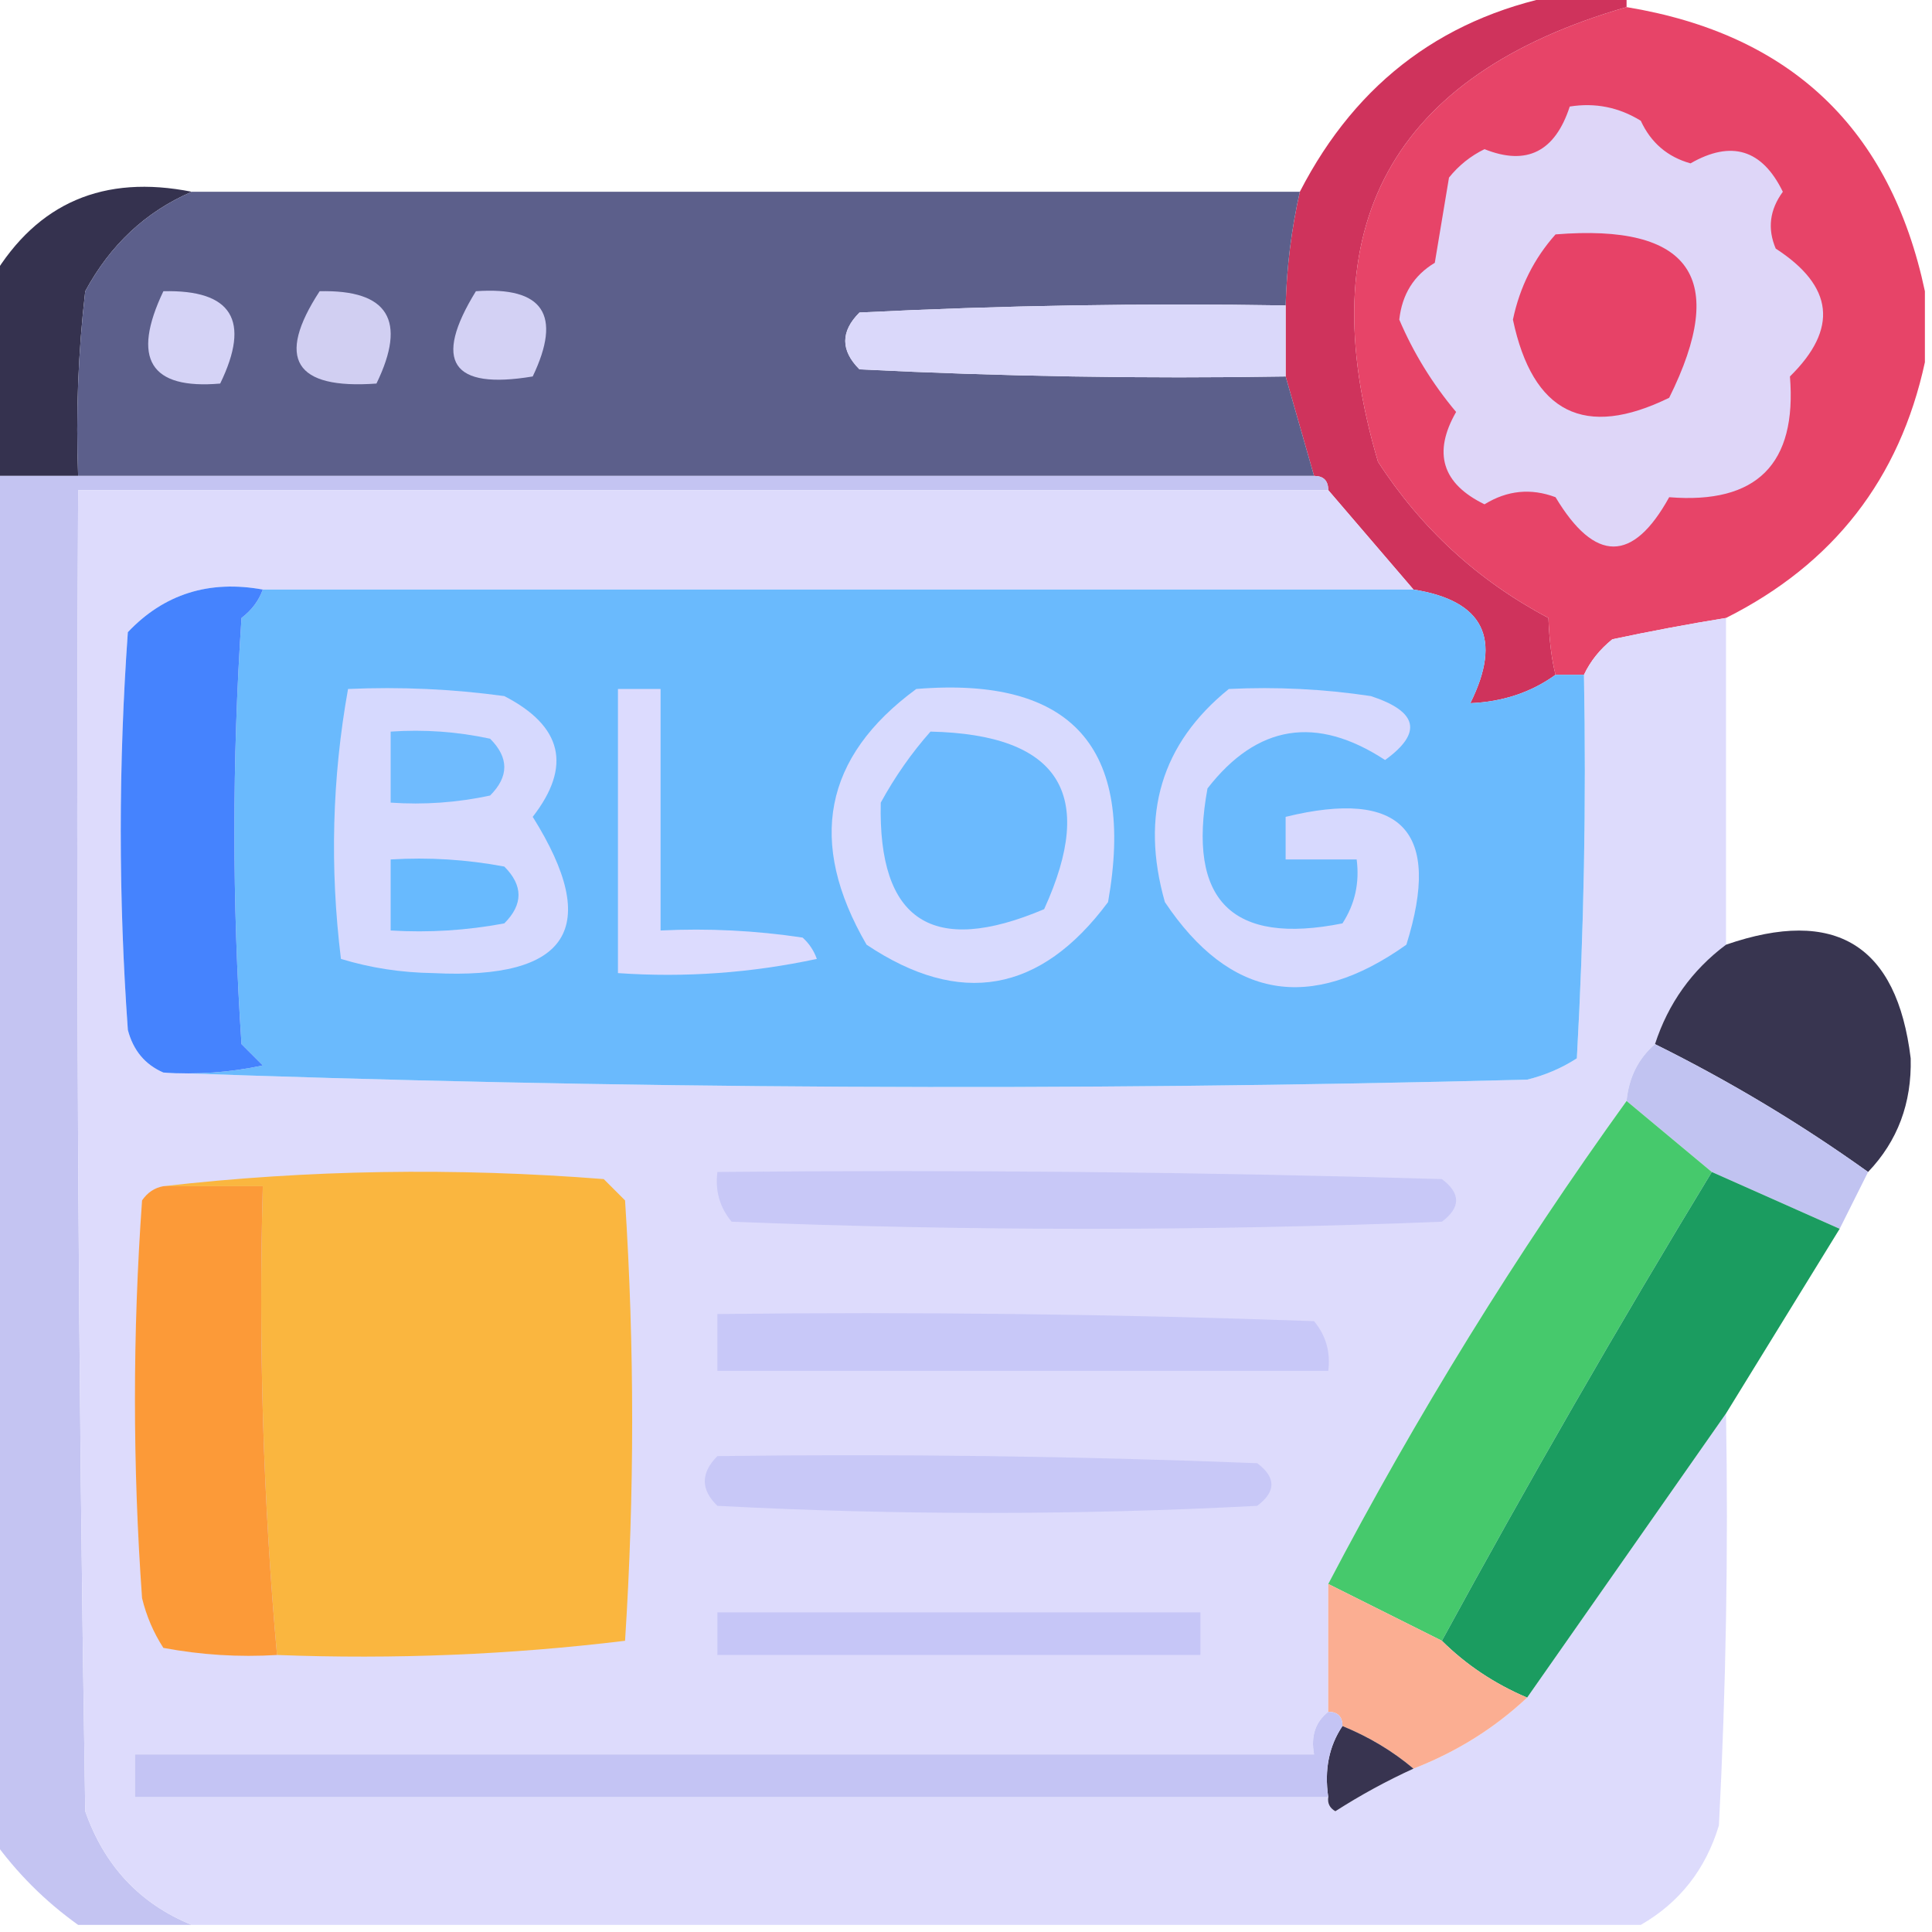 <?xml version="1.0" encoding="UTF-8"?>
<!DOCTYPE svg PUBLIC "-//W3C//DTD SVG 1.1//EN" "http://www.w3.org/Graphics/SVG/1.1/DTD/svg11.dtd">
<svg xmlns="http://www.w3.org/2000/svg" version="1.1" width="136px" height="136px" style="shape-rendering:geometricPrecision; text-rendering:geometricPrecision; image-rendering:optimizeQuality; fill-rule:evenodd; clip-rule:evenodd" xmlns:xlink="http://www.w3.org/1999/xlink">
<g><path style="opacity:0.958" fill="#cd2b56" d="M 110.5,-0.5 C 111.833,-0.5 113.167,-0.5 114.5,-0.5C 114.5,-0.167 114.5,0.167 114.5,0.5C 97.941,5.283 92.108,15.95 97,32.5C 100.049,37.216 104.049,40.882 109,43.5C 109.062,45.115 109.229,46.448 109.5,47.5C 107.786,48.738 105.786,49.405 103.5,49.5C 105.767,44.949 104.433,42.282 99.5,41.5C 97.5,39.167 95.5,36.833 93.5,34.5C 93.5,33.833 93.167,33.5 92.5,33.5C 91.833,31.167 91.167,28.833 90.5,26.5C 90.5,24.833 90.5,23.167 90.5,21.5C 90.575,18.794 90.908,16.127 91.5,13.5C 95.537,5.655 101.87,0.988 110.5,-0.5 Z"/></g>
<g><path style="opacity:0.972" fill="#e63f64" d="M 114.5,0.5 C 126.074,2.408 133.074,9.075 135.5,20.5C 135.5,22.167 135.5,23.833 135.5,25.5C 133.723,33.708 129.057,39.708 121.5,43.5C 118.834,43.933 116.168,44.433 113.5,45C 112.619,45.708 111.953,46.542 111.5,47.5C 110.833,47.5 110.167,47.5 109.5,47.5C 109.229,46.448 109.062,45.115 109,43.5C 104.049,40.882 100.049,37.216 97,32.5C 92.108,15.95 97.941,5.283 114.5,0.5 Z"/></g>
<g><path style="opacity:1" fill="#ded6f8" d="M 110.5,7.5 C 112.288,7.215 113.955,7.548 115.5,8.5C 116.212,10.046 117.378,11.046 119,11.5C 121.881,9.849 124.048,10.516 125.5,13.5C 124.572,14.768 124.405,16.101 125,17.5C 129.082,20.144 129.416,23.144 126,26.5C 126.5,32.667 123.667,35.5 117.5,35C 114.943,39.629 112.276,39.629 109.5,35C 107.765,34.349 106.098,34.515 104.5,35.5C 101.516,34.048 100.849,31.881 102.5,29C 100.833,27.013 99.5,24.846 98.5,22.5C 98.696,20.714 99.529,19.381 101,18.5C 101.333,16.5 101.667,14.5 102,12.5C 102.689,11.643 103.522,10.977 104.5,10.5C 107.463,11.686 109.463,10.686 110.5,7.5 Z"/></g>
<g><path style="opacity:0.973" fill="#312e4b" d="M 13.5,13.5 C 10.267,14.895 7.767,17.228 6,20.5C 5.501,24.821 5.334,29.154 5.5,33.5C 3.5,33.5 1.5,33.5 -0.5,33.5C -0.5,28.833 -0.5,24.167 -0.5,19.5C 2.643,14.268 7.31,12.268 13.5,13.5 Z"/></g>
<g><path style="opacity:1" fill="#5c5f8b" d="M 13.5,13.5 C 39.5,13.5 65.5,13.5 91.5,13.5C 90.908,16.127 90.575,18.794 90.5,21.5C 80.494,21.334 70.494,21.5 60.5,22C 59.167,23.333 59.167,24.667 60.5,26C 70.494,26.5 80.494,26.666 90.5,26.5C 91.167,28.833 91.833,31.167 92.5,33.5C 63.5,33.5 34.5,33.5 5.5,33.5C 5.334,29.154 5.501,24.821 6,20.5C 7.767,17.228 10.267,14.895 13.5,13.5 Z"/></g>
<g><path style="opacity:1" fill="#e74267" d="M 109.5,16.5 C 119.024,15.732 121.691,19.565 117.5,28C 111.557,30.911 107.89,29.078 106.5,22.5C 106.984,20.199 107.984,18.199 109.5,16.5 Z"/></g>
<g><path style="opacity:1" fill="#d5d3f6" d="M 11.5,20.5 C 16.328,20.385 17.661,22.552 15.5,27C 10.57,27.427 9.237,25.26 11.5,20.5 Z"/></g>
<g><path style="opacity:1" fill="#d1cff2" d="M 22.5,20.5 C 27.328,20.385 28.661,22.552 26.5,27C 20.738,27.418 19.404,25.251 22.5,20.5 Z"/></g>
<g><path style="opacity:1" fill="#d3d1f4" d="M 33.5,20.5 C 38.241,20.161 39.574,22.161 37.5,26.5C 31.787,27.452 30.454,25.452 33.5,20.5 Z"/></g>
<g><path style="opacity:0.999" fill="#dad8fa" d="M 90.5,21.5 C 90.5,23.167 90.5,24.833 90.5,26.5C 80.494,26.666 70.494,26.5 60.5,26C 59.167,24.667 59.167,23.333 60.5,22C 70.494,21.5 80.494,21.334 90.5,21.5 Z"/></g>
<g><path style="opacity:0.954" fill="#c2c2f2" d="M -0.5,33.5 C 1.5,33.5 3.5,33.5 5.5,33.5C 34.5,33.5 63.5,33.5 92.5,33.5C 93.167,33.5 93.5,33.833 93.5,34.5C 64.167,34.5 34.833,34.5 5.5,34.5C 5.333,65.502 5.5,96.502 6,127.5C 7.353,131.35 9.853,134.017 13.5,135.5C 10.833,135.5 8.167,135.5 5.5,135.5C 3.167,133.833 1.167,131.833 -0.5,129.5C -0.5,97.5 -0.5,65.5 -0.5,33.5 Z"/></g>
<g><path style="opacity:0.991" fill="#dddbfc" d="M 93.5,34.5 C 95.5,36.833 97.5,39.167 99.5,41.5C 72.5,41.5 45.5,41.5 18.5,41.5C 14.713,40.814 11.546,41.814 9,44.5C 8.333,53.833 8.333,63.167 9,72.5C 9.377,73.942 10.21,74.942 11.5,75.5C 43.331,76.664 75.331,76.831 107.5,76C 108.766,75.691 109.933,75.191 111,74.5C 111.5,65.506 111.666,56.506 111.5,47.5C 111.953,46.542 112.619,45.708 113.5,45C 116.168,44.433 118.834,43.933 121.5,43.5C 121.5,51.167 121.5,58.833 121.5,66.5C 119.1,68.296 117.433,70.63 116.5,73.5C 115.326,74.514 114.66,75.847 114.5,77.5C 106.715,88.299 99.715,99.632 93.5,111.5C 93.5,114.5 93.5,117.5 93.5,120.5C 92.596,121.209 92.263,122.209 92.5,123.5C 64.833,123.5 37.167,123.5 9.5,123.5C 9.5,124.5 9.5,125.5 9.5,126.5C 37.5,126.5 65.5,126.5 93.5,126.5C 93.435,126.938 93.601,127.272 94,127.5C 95.78,126.361 97.614,125.361 99.5,124.5C 102.54,123.32 105.206,121.653 107.5,119.5C 112.167,112.833 116.833,106.167 121.5,99.5C 121.666,109.172 121.5,118.839 121,128.5C 120.062,131.598 118.228,133.931 115.5,135.5C 81.5,135.5 47.5,135.5 13.5,135.5C 9.853,134.017 7.353,131.35 6,127.5C 5.5,96.502 5.333,65.502 5.5,34.5C 34.833,34.5 64.167,34.5 93.5,34.5 Z"/></g>
<g><path style="opacity:0.999" fill="#6abafd" d="M 18.5,41.5 C 45.5,41.5 72.5,41.5 99.5,41.5C 104.433,42.282 105.767,44.949 103.5,49.5C 105.786,49.405 107.786,48.738 109.5,47.5C 110.167,47.5 110.833,47.5 111.5,47.5C 111.666,56.506 111.5,65.506 111,74.5C 109.933,75.191 108.766,75.691 107.5,76C 75.331,76.831 43.331,76.664 11.5,75.5C 13.857,75.663 16.19,75.497 18.5,75C 18,74.5 17.5,74 17,73.5C 16.333,63.5 16.333,53.5 17,43.5C 17.717,42.956 18.217,42.289 18.5,41.5 Z"/></g>
<g><path style="opacity:1" fill="#4583fe" d="M 18.5,41.5 C 18.217,42.289 17.717,42.956 17,43.5C 16.333,53.5 16.333,63.5 17,73.5C 17.5,74 18,74.5 18.5,75C 16.19,75.497 13.857,75.663 11.5,75.5C 10.21,74.942 9.377,73.942 9,72.5C 8.333,63.167 8.333,53.833 9,44.5C 11.546,41.814 14.713,40.814 18.5,41.5 Z"/></g>
<g><path style="opacity:1" fill="#d6d9fe" d="M 24.5,48.5 C 28.182,48.335 31.848,48.501 35.5,49C 39.598,51.112 40.264,53.945 37.5,57.5C 42.395,65.315 40.062,68.982 30.5,68.5C 28.241,68.468 26.075,68.134 24,67.5C 23.21,61.085 23.377,54.752 24.5,48.5 Z"/></g>
<g><path style="opacity:1" fill="#dcdbfe" d="M 43.5,48.5 C 44.5,48.5 45.5,48.5 46.5,48.5C 46.5,54.167 46.5,59.833 46.5,65.5C 49.85,65.335 53.183,65.502 56.5,66C 56.957,66.414 57.291,66.914 57.5,67.5C 52.88,68.493 48.214,68.827 43.5,68.5C 43.5,61.833 43.5,55.167 43.5,48.5 Z"/></g>
<g><path style="opacity:1" fill="#d8dafe" d="M 64.5,48.5 C 75.431,47.601 79.931,52.601 78,63.5C 73.245,69.903 67.578,70.903 61,66.5C 56.81,59.284 57.977,53.284 64.5,48.5 Z"/></g>
<g><path style="opacity:1" fill="#d7d9fe" d="M 86.5,48.5 C 89.85,48.335 93.183,48.502 96.5,49C 99.817,50.085 100.151,51.585 97.5,53.5C 92.659,50.335 88.493,51.001 85,55.5C 83.553,63.386 86.72,66.553 94.5,65C 95.38,63.644 95.713,62.144 95.5,60.5C 93.833,60.5 92.167,60.5 90.5,60.5C 90.5,59.5 90.5,58.5 90.5,57.5C 98.672,55.505 101.506,58.505 99,66.5C 92.225,71.316 86.559,70.316 82,63.5C 80.254,57.342 81.754,52.342 86.5,48.5 Z"/></g>
<g><path style="opacity:1" fill="#6bbafe" d="M 65.5,51.5 C 74.549,51.701 77.215,55.868 73.5,64C 65.638,67.331 61.805,64.831 62,56.5C 62.997,54.677 64.164,53.01 65.5,51.5 Z"/></g>
<g><path style="opacity:1" fill="#6fbbfe" d="M 27.5,51.5 C 29.857,51.337 32.19,51.503 34.5,52C 35.833,53.333 35.833,54.667 34.5,56C 32.19,56.497 29.857,56.663 27.5,56.5C 27.5,54.833 27.5,53.167 27.5,51.5 Z"/></g>
<g><path style="opacity:1" fill="#68bafe" d="M 27.5,60.5 C 30.187,60.336 32.854,60.503 35.5,61C 36.833,62.333 36.833,63.667 35.5,65C 32.854,65.497 30.187,65.664 27.5,65.5C 27.5,63.833 27.5,62.167 27.5,60.5 Z"/></g>
<g><path style="opacity:0.967" fill="#322f4b" d="M 131.5,82.5 C 126.767,79.11 121.767,76.11 116.5,73.5C 117.433,70.63 119.1,68.296 121.5,66.5C 129.197,63.844 133.53,66.511 134.5,74.5C 134.579,77.658 133.579,80.325 131.5,82.5 Z"/></g>
<g><path style="opacity:0.978" fill="#c0c2f1" d="M 116.5,73.5 C 121.767,76.11 126.767,79.11 131.5,82.5C 130.833,83.833 130.167,85.167 129.5,86.5C 126.5,85.167 123.5,83.833 120.5,82.5C 118.5,80.833 116.5,79.167 114.5,77.5C 114.66,75.847 115.326,74.514 116.5,73.5 Z"/></g>
<g><path style="opacity:0.997" fill="#46c96c" d="M 114.5,77.5 C 116.5,79.167 118.5,80.833 120.5,82.5C 113.914,93.337 107.581,104.337 101.5,115.5C 98.86,114.18 96.193,112.847 93.5,111.5C 99.715,99.632 106.715,88.299 114.5,77.5 Z"/></g>
<g><path style="opacity:1" fill="#fab63f" d="M 11.5,83.5 C 21.658,82.341 31.992,82.175 42.5,83C 43,83.5 43.5,84 44,84.5C 44.667,94.833 44.667,105.167 44,115.5C 35.919,116.482 27.752,116.816 19.5,116.5C 18.523,105.581 18.19,94.581 18.5,83.5C 16.167,83.5 13.833,83.5 11.5,83.5 Z"/></g>
<g><path style="opacity:1" fill="#c8c8f7" d="M 50.5,82.5 C 67.503,82.333 84.503,82.5 101.5,83C 102.833,84 102.833,85 101.5,86C 84.833,86.667 68.167,86.667 51.5,86C 50.663,84.989 50.33,83.822 50.5,82.5 Z"/></g>
<g><path style="opacity:1" fill="#fc9a38" d="M 11.5,83.5 C 13.833,83.5 16.167,83.5 18.5,83.5C 18.19,94.581 18.523,105.581 19.5,116.5C 16.813,116.664 14.146,116.497 11.5,116C 10.809,114.933 10.309,113.766 10,112.5C 9.333,103.167 9.333,93.833 10,84.5C 10.383,83.944 10.883,83.611 11.5,83.5 Z"/></g>
<g><path style="opacity:0.989" fill="#1a9c5f" d="M 120.5,82.5 C 123.5,83.833 126.5,85.167 129.5,86.5C 126.833,90.833 124.167,95.167 121.5,99.5C 116.833,106.167 112.167,112.833 107.5,119.5C 105.205,118.525 103.205,117.192 101.5,115.5C 107.581,104.337 113.914,93.337 120.5,82.5 Z"/></g>
<g><path style="opacity:1" fill="#c8c8f8" d="M 50.5,92.5 C 64.504,92.333 78.504,92.5 92.5,93C 93.337,94.011 93.67,95.178 93.5,96.5C 79.167,96.5 64.833,96.5 50.5,96.5C 50.5,95.167 50.5,93.833 50.5,92.5 Z"/></g>
<g><path style="opacity:1" fill="#c8c8f7" d="M 50.5,102.5 C 63.171,102.333 75.838,102.5 88.5,103C 89.833,104 89.833,105 88.5,106C 75.833,106.667 63.167,106.667 50.5,106C 49.316,104.855 49.316,103.688 50.5,102.5 Z"/></g>
<g><path style="opacity:0.996" fill="#fbae92" d="M 93.5,111.5 C 96.193,112.847 98.86,114.18 101.5,115.5C 103.205,117.192 105.205,118.525 107.5,119.5C 105.206,121.653 102.54,123.32 99.5,124.5C 98.035,123.263 96.368,122.263 94.5,121.5C 94.5,120.833 94.167,120.5 93.5,120.5C 93.5,117.5 93.5,114.5 93.5,111.5 Z"/></g>
<g><path style="opacity:1" fill="#c6c6f7" d="M 50.5,113.5 C 61.833,113.5 73.167,113.5 84.5,113.5C 84.5,114.5 84.5,115.5 84.5,116.5C 73.167,116.5 61.833,116.5 50.5,116.5C 50.5,115.5 50.5,114.5 50.5,113.5 Z"/></g>
<g><path style="opacity:1" fill="#383450" d="M 94.5,121.5 C 96.368,122.263 98.035,123.263 99.5,124.5C 97.614,125.361 95.78,126.361 94,127.5C 93.601,127.272 93.435,126.938 93.5,126.5C 93.216,124.585 93.549,122.919 94.5,121.5 Z"/></g>
<g><path style="opacity:0.999" fill="#c4c4f4" d="M 93.5,120.5 C 94.167,120.5 94.5,120.833 94.5,121.5C 93.549,122.919 93.216,124.585 93.5,126.5C 65.5,126.5 37.5,126.5 9.5,126.5C 9.5,125.5 9.5,124.5 9.5,123.5C 37.167,123.5 64.833,123.5 92.5,123.5C 92.263,122.209 92.596,121.209 93.5,120.5 Z"/></g>
</svg>
